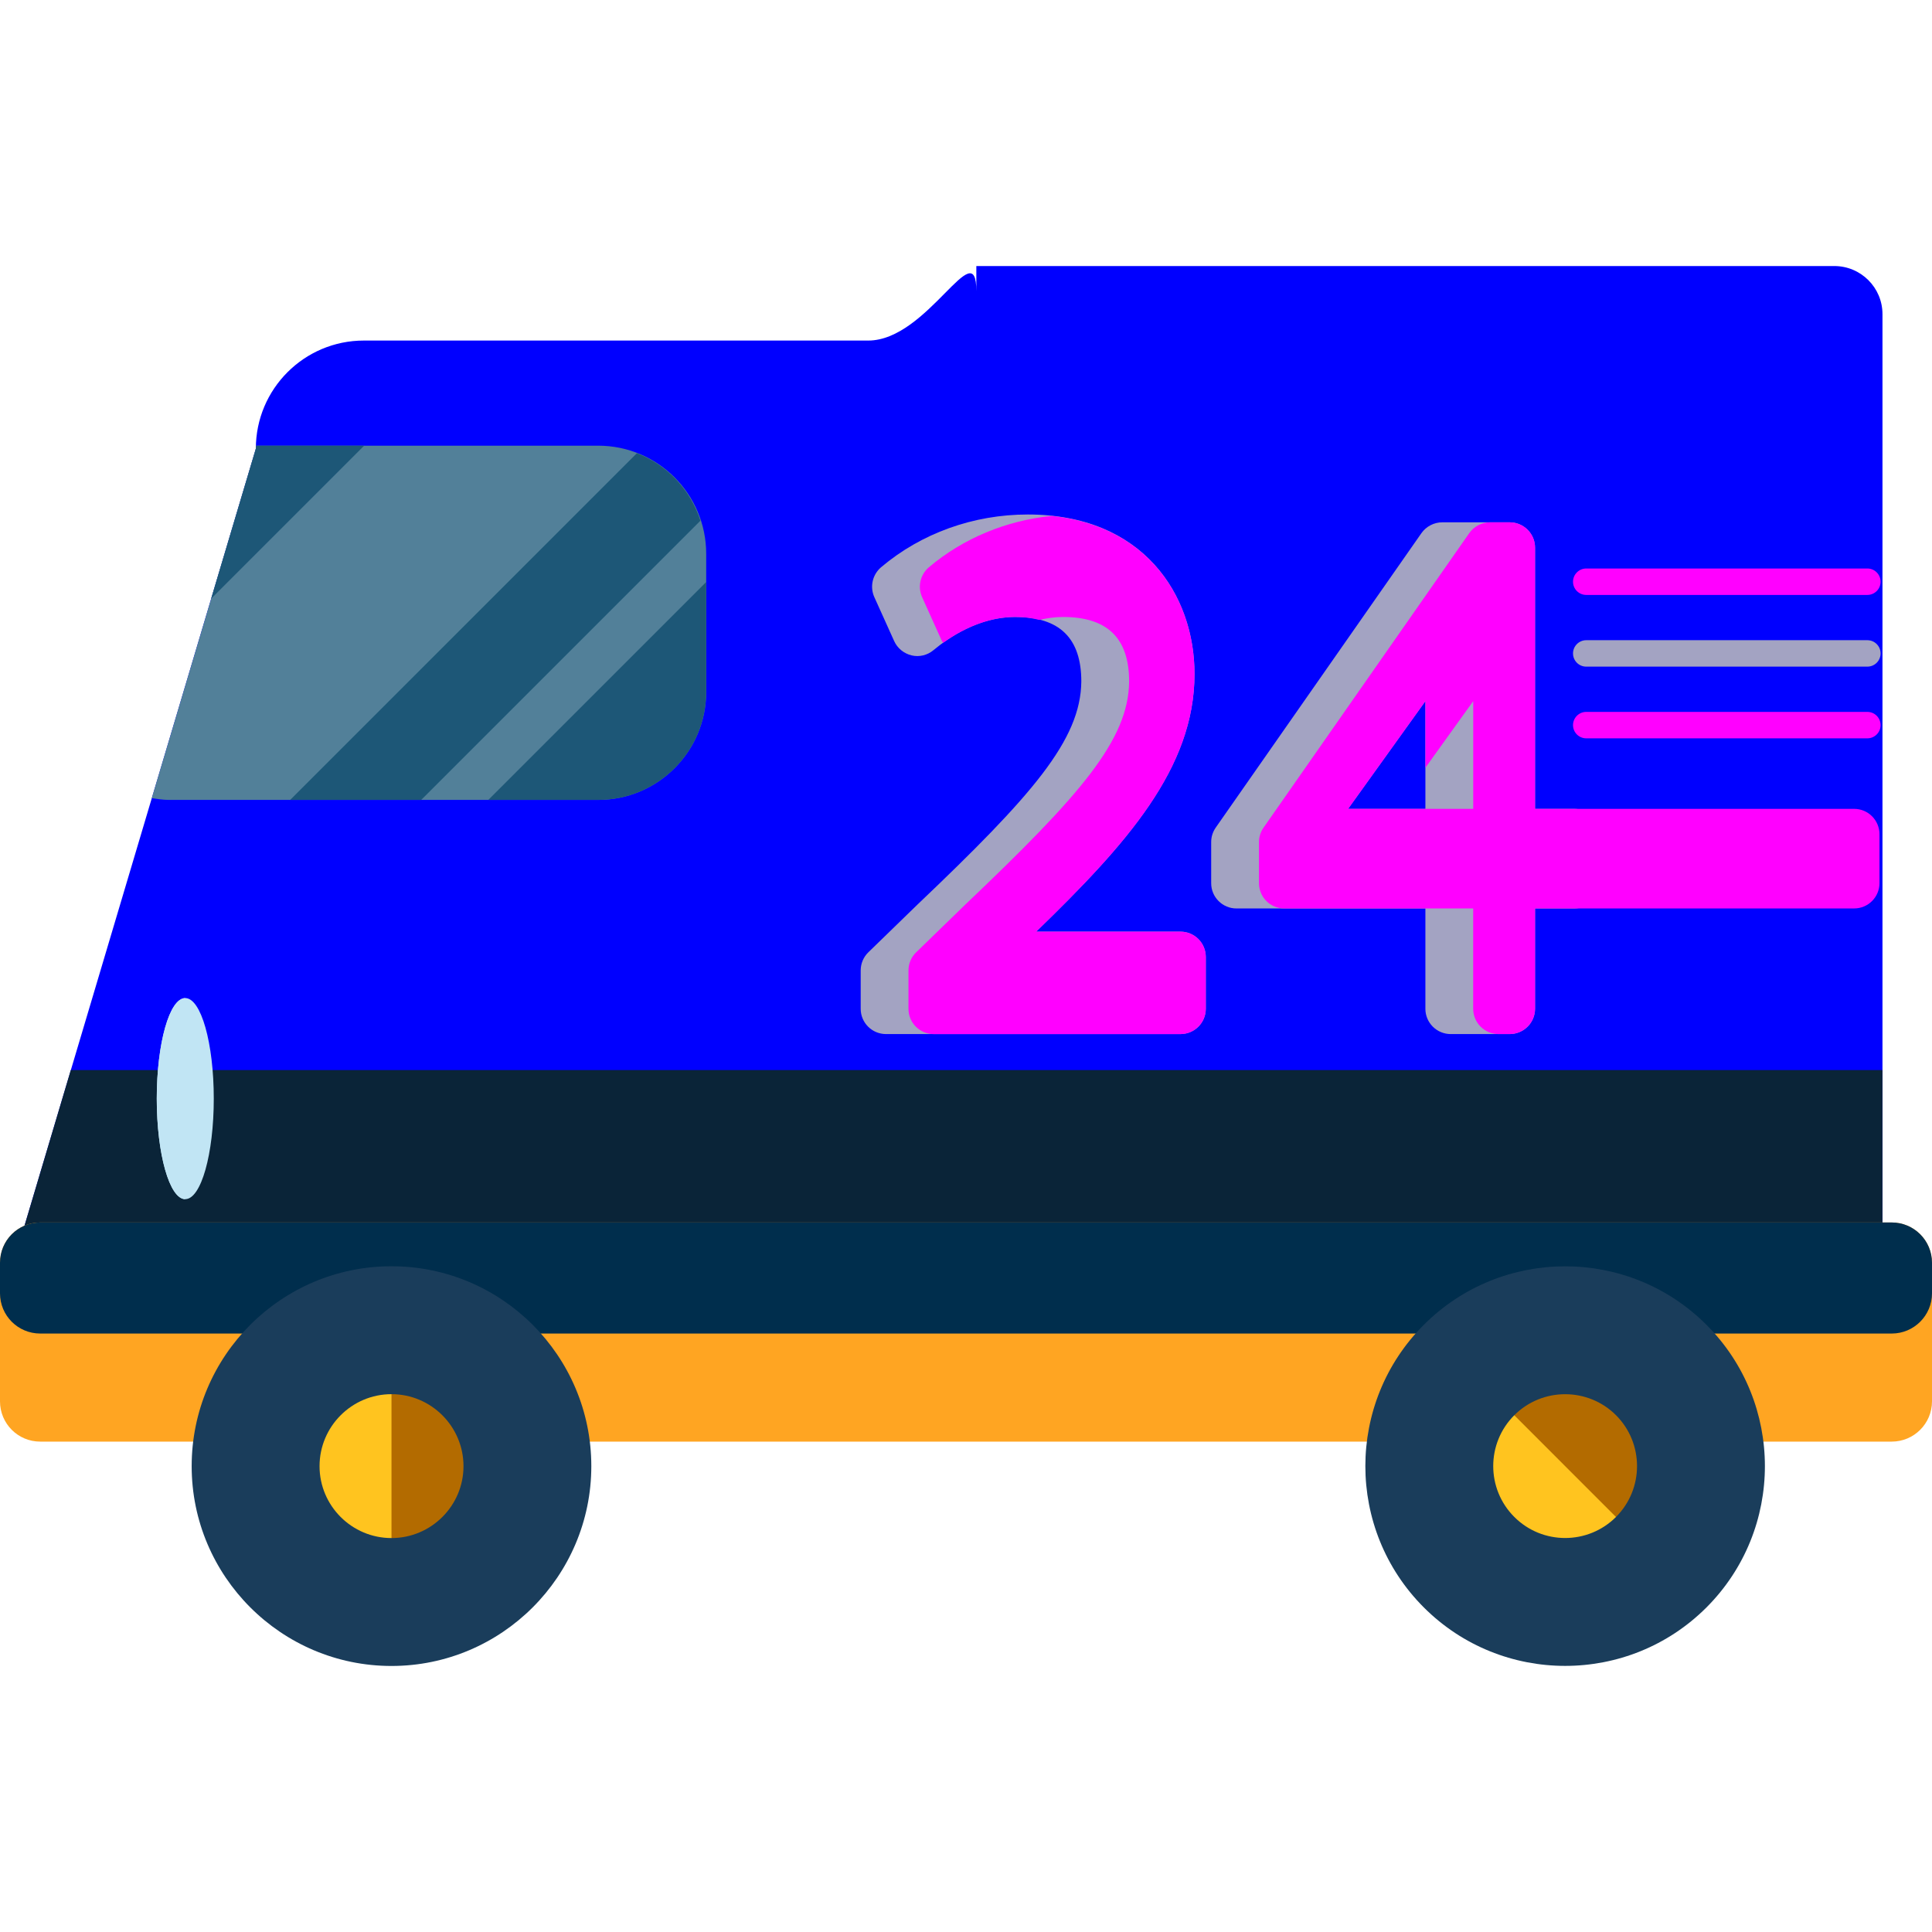 <svg xmlns="http://www.w3.org/2000/svg" xmlns:xlink="http://www.w3.org/1999/xlink" 
height="400px" width="400px" version="1.1" id="Layer_1" viewBox="0 0 496.246 496.246" xml:space="preserve">
<path style="fill:#0000ff;" d="M471.135,68.332H250.778v6.451c0-15.328-12.446,12.69-27.758,12.69H93.468  c-15.321,0-27.75,12.43-27.75,27.75L4.427,321.118c0,15.344,12.414,27.758,27.758,27.758h140.753h50.089h248.115  c6.845,0,12.383-5.537,12.383-12.367V80.699C483.525,73.862,477.98,68.332,471.135,68.332z"/>
<path style="fill:#0A2438;" d="M18.188,274.857L4.419,321.119c0,15.344,12.414,27.758,27.758,27.758H172.93h50.089h248.115  c6.845,0,12.383-5.537,12.383-12.367v-61.653H18.188z"/>
<path style="fill:#528099;" d="M153.624,114.475H65.788c0,0.252-0.063,0.496-0.063,0.756l-26.734,89.773  c1.434,0.221,2.867,0.457,4.372,0.457h110.269c15.328,0,27.758-12.43,27.758-27.758v-35.47  C181.382,126.889,168.952,114.475,153.624,114.475z"/>
<path style="fill:#C1E5F4;" d="M54.91,282.199c0,14.249-3.269,25.813-7.326,25.813c-4.033,0-7.318-11.571-7.318-25.813  c0-14.281,3.285-25.836,7.318-25.836C51.641,256.362,54.91,267.918,54.91,282.199z"/>
<path style="fill:#C1E5F4;" d="M47.584,308.019c-4.033,0-7.318-11.571-7.318-25.813c0-14.281,3.285-25.836,7.318-25.836"/>
<g>
	<path style="fill:#1D5777;" d="M108.19,205.462l71.719-71.719c-2.576-7.971-8.554-14.336-16.321-17.337l-89.049,89.056H108.19z"/>
	<path style="fill:#1D5777;" d="M125.424,205.462h28.199c15.328,0,27.758-12.43,27.758-27.758v-28.199L125.424,205.462z"/>
	<path style="fill:#1D5777;" d="M93.538,114.475h-27.75c0,0.252-0.063,0.496-0.063,0.756L54.24,153.765L93.538,114.475z"/>
</g>
<path style="fill:#FFA522;" d="M496.246,359.944c0,5.711-4.632,10.342-10.342,10.342H10.335C4.608,370.294,0,365.655,0,359.944  V324.34c0-5.727,4.608-10.342,10.335-10.342h475.569c5.711,0,10.342,4.624,10.342,10.342V359.944z"/>
<g>
	<path style="fill:#002e4d;" d="M485.904,313.998H10.335C4.608,313.998,0,318.622,0,324.348v7.845   c0,5.711,4.608,10.335,10.335,10.335h475.569c5.711,0,10.342-4.632,10.342-10.335v-7.845   C496.246,318.622,491.615,313.998,485.904,313.998z"/>
	<path style="fill:#FFC41F;" d="M135.467,376.596c0,19.259-15.644,34.895-34.911,34.895s-34.895-15.628-34.895-34.895   c0-19.291,15.628-34.926,34.895-34.926S135.467,357.297,135.467,376.596z"/>
</g>
<path style="fill:#b36b00;" d="M100.557,341.669c19.267,0,34.911,15.628,34.911,34.926c0,19.259-15.644,34.895-34.911,34.895"/>
<path style="fill:#1A3D5B;" d="M100.557,427.914c-28.302,0-51.326-23.032-51.326-51.326c0-28.325,23.016-51.342,51.326-51.342  s51.326,23.016,51.326,51.342C151.883,404.882,128.859,427.914,100.557,427.914z M100.557,358.101  c-10.193,0-18.479,8.302-18.479,18.495c0,10.177,8.287,18.464,18.479,18.464s18.495-8.287,18.495-18.464  C119.052,366.403,110.75,358.101,100.557,358.101z"/>
<circle style="fill:#FFC41F;" cx="402.038" cy="376.58" r="34.903"/>
<path style="fill:#b36b00;" d="M377.336,351.894c13.627-13.619,35.738-13.619,49.357,0c13.643,13.627,13.627,35.738,0,49.373"/>
<path style="fill:#1A3D5B;" d="M438.319,412.877c-20.023,20.023-52.578,20.023-72.602,0c-20.023-20.023-20.023-52.571,0-72.586  c20.023-20.039,52.578-20.039,72.602,0C458.327,360.306,458.327,392.854,438.319,412.877z M388.962,363.504  c-7.223,7.207-7.223,18.928,0,26.136c7.192,7.207,18.913,7.207,26.12,0c7.2-7.207,7.2-18.928,0-26.136  C407.883,356.313,396.154,356.313,388.962,363.504z"/>
<g>
	<path style="fill:#a3a3c2;" d="M303.206,239.293h-37.053c23.182-22.481,40.669-41.913,40.669-66.19   c0-20.385-13.257-40.952-42.803-40.952c-13.989,0-27.38,4.813-37.715,13.556c-2.206,1.89-2.922,5.002-1.733,7.656l5.104,11.311   c0.835,1.843,2.505,3.198,4.49,3.671c1.961,0.473,4.057-0.047,5.616-1.355c3.797-3.174,11.603-8.523,20.953-8.523   c11.453,0,17.006,5.451,17.006,16.581c-0.15,15.006-12.524,29.168-42.134,57.344l-12.564,12.209   c-1.26,1.213-1.969,2.907-1.969,4.671v9.838c0,3.592,2.907,6.498,6.514,6.498h75.618c3.616,0,6.514-2.907,6.514-6.498v-13.304   C309.713,242.2,306.822,239.293,303.206,239.293z"/>
	<path style="fill:#a3a3c2;" d="M404.362,207.762h-10.075v-67.104c0-3.592-2.922-6.498-6.514-6.498h-17.321   c-2.111,0-4.12,1.048-5.341,2.773l-52.838,75.634c-0.764,1.095-1.174,2.379-1.174,3.718v10.571c0,3.584,2.907,6.491,6.506,6.491   h48.514v25.765c0,3.592,2.922,6.498,6.522,6.498h15.132c3.592,0,6.514-2.907,6.514-6.498v-25.765h10.075   c3.584,0,6.491-2.907,6.491-6.491v-12.572C410.852,210.668,407.946,207.762,404.362,207.762z M346.262,207.762l19.858-27.672   v27.672H346.262z"/>
</g>
<g>
	<path style="fill:#ff00ff;" d="M309.713,259.104v-13.304c0-3.592-2.891-6.498-6.514-6.498h-24.773h-12.28   c23.182-22.481,40.669-41.913,40.669-66.19c0-18.897-11.422-37.935-36.659-40.598c-11.729,1.189-22.764,5.75-31.579,13.202   c-2.206,1.89-2.922,5.002-1.733,7.656l5.104,11.311c0.079,0.158,0.244,0.244,0.323,0.41c4.246-3.04,10.815-6.617,18.464-6.617   c2.363,0,4.411,0.284,6.262,0.756c1.914-0.457,3.931-0.756,6.018-0.756c11.453,0,17.006,5.451,17.006,16.581   c-0.142,15.006-12.516,29.168-42.134,57.344l-12.564,12.209c-1.268,1.213-1.977,2.907-1.977,4.671v9.838   c0,3.592,2.907,6.498,6.514,6.498h63.338C306.822,265.602,309.713,262.695,309.713,259.104z"/>
	<path style="fill:#ff00ff;" d="M394.287,259.104v-25.765h81.967c3.592,0,6.498-2.907,6.498-6.491v-12.572   c0-3.608-2.907-6.514-6.498-6.514h-81.967v-67.104c0-3.592-2.922-6.498-6.514-6.498h-5.041c-2.111,0-4.12,1.048-5.341,2.773   l-52.831,75.634c-0.772,1.095-1.182,2.379-1.182,3.718v10.571c0,3.584,2.907,6.491,6.506,6.491h36.234h12.28v25.765   c0,3.592,2.922,6.498,6.522,6.498h2.851C391.365,265.602,394.287,262.695,394.287,259.104z M378.407,207.762h-12.28h-7.578h-12.28   l19.858-27.672v17.101l12.28-17.101V207.762z"/>
	<path style="fill:#ff00ff;" d="M483.037,186.25c0,1.875-1.512,3.395-3.395,3.395h-72.208c-1.875,0-3.395-1.512-3.395-3.395l0,0   c0-1.859,1.512-3.395,3.395-3.395h72.208C481.524,182.855,483.037,184.383,483.037,186.25L483.037,186.25z"/>
	<path style="fill:#a3a3c2;" d="M483.037,167.834c0,1.875-1.512,3.395-3.395,3.395h-72.208c-1.875,0-3.395-1.512-3.395-3.395l0,0   c0-1.859,1.512-3.395,3.395-3.395h72.208C481.524,164.439,483.037,165.967,483.037,167.834L483.037,167.834z"/>
	<path style="fill:#ff00ff;" d="M483.037,149.417c0,1.875-1.512,3.395-3.395,3.395h-72.208c-1.875,0-3.395-1.512-3.395-3.395l0,0   c0-1.859,1.512-3.395,3.395-3.395h72.208C481.524,146.022,483.037,147.551,483.037,149.417L483.037,149.417z"/>
</g>
</svg>